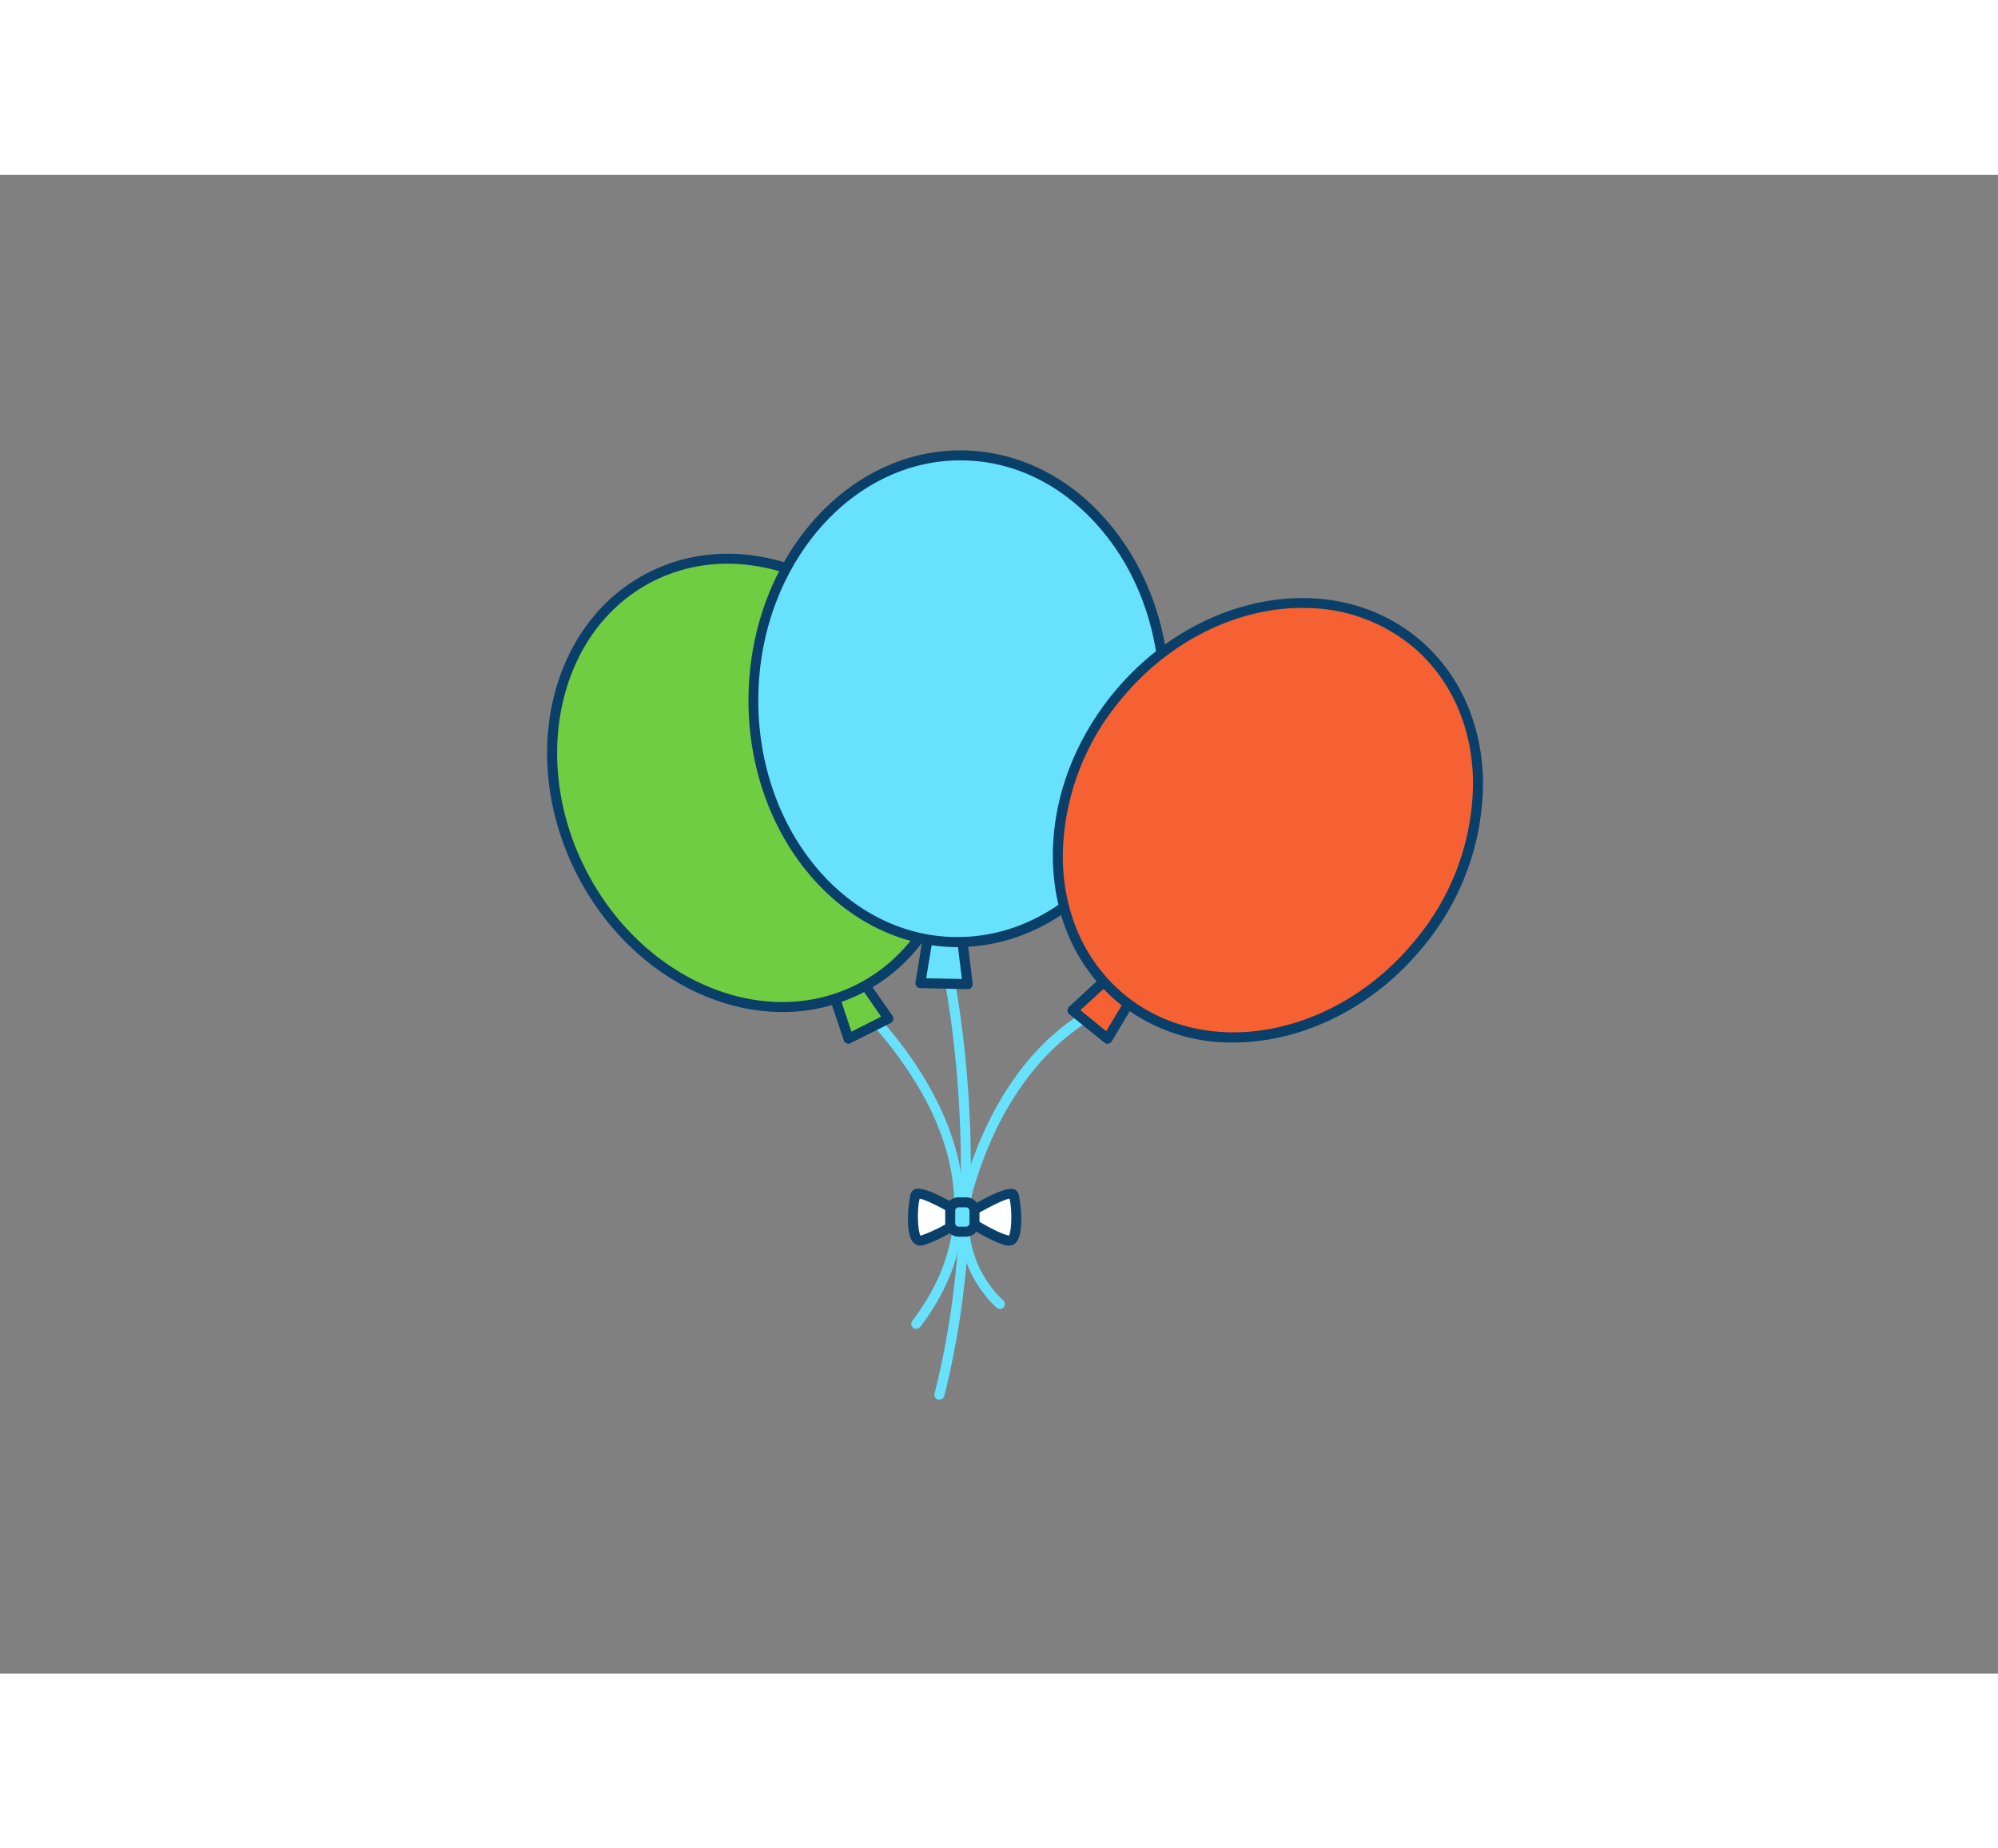 <svg xmlns="http://www.w3.org/2000/svg" viewBox="0 0 400 300" class="styles_logo__3Jd-a" width="200" height="185"><rect x="0" y="0" width="400" height="300" fill="#808080" stroke="none"/><g id="_25_balloon_outline__sG9A04uK" data-name="#25_balloon_outline"><path d="M191.57,207.43c-.26-.2-7.81-4.68-8.28-3.21s-1.27,9.55,1.13,9.09,7.32-3.54,7.32-3.54Z" fill="#fff"/><path d="M184.23,214.33a1.89,1.89,0,0,1-1.42-.66c-1.75-2-.84-8.6-.47-9.75a1.4,1.4,0,0,1,.92-.91c2.12-.68,8.85,3.57,8.91,3.62a1,1,0,0,1,.4.73l.16,2.34a1,1,0,0,1-.46.91c-.21.13-5.1,3.18-7.65,3.68A2.87,2.87,0,0,1,184.23,214.33Zm-.11-9.39c-.65,2.62-.29,7,.2,7.41a31,31,0,0,0,6.38-3.12l-.09-1.23C189.17,207.13,185.46,205.15,184.12,204.94Z" fill="#093f68"/><path d="M194.69,207.43c.27-.2,7.82-4.68,8.29-3.21s1.27,9.55-1.14,9.09-7.31-3.54-7.31-3.54Z" fill="#fff"/><path d="M202,214.33a2.58,2.58,0,0,1-.39,0c-2.56-.5-7.44-3.55-7.65-3.68a1,1,0,0,1-.47-.91l.17-2.34a1,1,0,0,1,.39-.73c.06,0,6.79-4.3,8.92-3.62a1.42,1.42,0,0,1,.92.91c.36,1.15,1.28,7.78-.47,9.75A1.89,1.89,0,0,1,202,214.33Zm-6.47-5.1c1.61,1,4.84,2.78,6.46,3.1.41-.37.77-4.77.11-7.39-1.33.21-5,2.19-6.48,3.06Z" fill="#093f68"/><path d="M183.43,231a1,1,0,0,1-.6-.21,1,1,0,0,1-.19-1.4c10.22-13.34,11.11-28.24,2.64-44.29a77.42,77.42,0,0,0-16.06-20.39,1,1,0,0,1,1.3-1.53c.39.34,39.28,34,13.71,67.43A1,1,0,0,1,183.43,231Z" fill="#68e1fd"/><path d="M188.07,245.15l-.25,0a1,1,0,0,1-.72-1.21c10.76-42.57,1.73-84.08,1.64-84.5a1,1,0,0,1,1.95-.43c.1.42,9.22,42.4-1.65,85.42A1,1,0,0,1,188.07,245.15Z" fill="#68e1fd"/><path d="M200.16,227a.94.94,0,0,1-.63-.23c-.11-.09-11.11-9.36-6.34-25.08,9.4-30.93,28.87-36.6,29.7-36.83a1,1,0,0,1,.53,1.93c-.19.06-19.26,5.68-28.31,35.48-4.4,14.46,5.59,22.87,5.69,23a1,1,0,0,1-.64,1.77Z" fill="#68e1fd"/><polygon points="177.89 168.9 169.87 172.93 166.15 161.78 171.19 159.26 177.89 168.9" fill="#70cc40"/><path d="M169.87,173.93a1,1,0,0,1-.38-.08,1,1,0,0,1-.57-.61L165.2,162.1a1,1,0,0,1,.5-1.21l5-2.53a1,1,0,0,1,1.27.33l6.7,9.64a1,1,0,0,1,.15.82,1,1,0,0,1-.52.64l-8,4A1,1,0,0,1,169.87,173.93Zm-2.5-11.64,3.09,9.22,5.95-3-5.55-8Z" fill="#093f68"/><ellipse cx="151.13" cy="121.71" rx="39.06" ry="46.22" transform="translate(-38.54 80.72) rotate(-26.65)" fill="#70cc40"/><path d="M156.64,167.58c-16,0-32.58-10.47-41.32-27.9C103.64,116.41,110.2,89.42,130,79.51s45.3,1,57,24.23h0a51.47,51.47,0,0,1,4.52,35c-2.75,11.41-9.55,20.34-19.14,25.15A34.73,34.73,0,0,1,156.64,167.58Zm-11-89.74a32.77,32.77,0,0,0-14.79,3.46c-18.76,9.41-24.92,35.2-13.73,57.49s35.54,32.75,54.3,23.33c9.06-4.54,15.48-13,18.09-23.83a49.5,49.5,0,0,0-4.35-33.65h0C176.75,87.91,160.93,77.84,145.63,77.84Z" fill="#093f68"/><polygon points="193.71 162.03 184.25 161.83 186.26 149.61 192.2 149.74 193.71 162.03" fill="#68e1fd"/><path d="M193.71,163h0l-9.46-.2a1,1,0,0,1-.75-.36,1,1,0,0,1-.22-.8l2-12.22a1,1,0,0,1,1-.84l5.94.13a1,1,0,0,1,1,.88l1.51,12.29a1,1,0,0,1-1,1.12Zm-8.29-2.18,7.15.15-1.26-10.28-4.2-.09Z" fill="#093f68"/><ellipse cx="191.99" cy="104.87" rx="48.72" ry="41.18" transform="translate(83.16 294.64) rotate(-88.81)" fill="#68e1fd"/><path d="M191.71,154.58H191c-23.26-.48-41.71-23.17-41.14-50.58S169.74,54.71,193,55.16c11.29.24,21.79,5.65,29.57,15.24s11.84,22.1,11.56,35.34C233.59,132.85,214.62,154.58,191.71,154.58Zm.55-97.43c-21.83,0-39.9,20.86-40.44,46.88-.55,26.31,17,48.08,39.18,48.54h.71c21.83,0,39.9-20.86,40.44-46.88l1,0-1,0c.27-12.77-3.68-24.86-11.12-34S203.67,57.38,193,57.16Z" fill="#093f68"/><polygon points="221.72 172.93 214.77 167.25 223.41 159.3 227.78 162.86 221.72 172.93" fill="#f56132"/><path d="M221.72,173.93a1,1,0,0,1-.63-.23l-7-5.67a1,1,0,0,1-.37-.75,1,1,0,0,1,.32-.76l8.65-8a1,1,0,0,1,1.3,0l4.37,3.57a1,1,0,0,1,.22,1.29l-6,10.06a1,1,0,0,1-.69.47Zm-5.43-6.72,5.17,4.21,5-8.33-3-2.47Z" fill="#093f68"/><ellipse cx="253.84" cy="129.2" rx="46.22" ry="39.06" transform="translate(-6.74 244.21) rotate(-50.79)" fill="#f56132"/><path d="M246.91,173.68A35.85,35.85,0,0,1,224,165.79c-8.32-6.79-13-17-13.21-28.71s4.06-23.46,12-33.21c16.46-20.17,43.78-25.22,60.89-11.25,8.32,6.78,13,17,13.22,28.7a51.53,51.53,0,0,1-12,33.21C274.71,167,260.4,173.68,246.91,173.68Zm13.85-87c-12.9,0-26.64,6.45-36.42,18.43A49.53,49.53,0,0,0,212.77,137c.2,11.13,4.63,20.79,12.48,27.2,16.26,13.26,42.32,8.34,58.08-11a49.48,49.48,0,0,0,11.57-31.9c-.19-11.13-4.63-20.79-12.48-27.19A33.83,33.83,0,0,0,260.76,86.71Z" fill="#093f68"/><rect x="190.23" y="205.67" width="4.86" height="5.88" rx="1.7" fill="#68e1fd"/><path d="M193.4,212.55h-1.47a2.7,2.7,0,0,1-2.7-2.7v-2.48a2.7,2.7,0,0,1,2.7-2.7h1.47a2.7,2.7,0,0,1,2.69,2.7v2.48A2.7,2.7,0,0,1,193.4,212.55Zm-1.47-5.88a.7.7,0,0,0-.7.7v2.48a.7.7,0,0,0,.7.7h1.47a.69.69,0,0,0,.69-.7v-2.48a.7.7,0,0,0-.69-.7Z" fill="#093f68"/></g></svg>